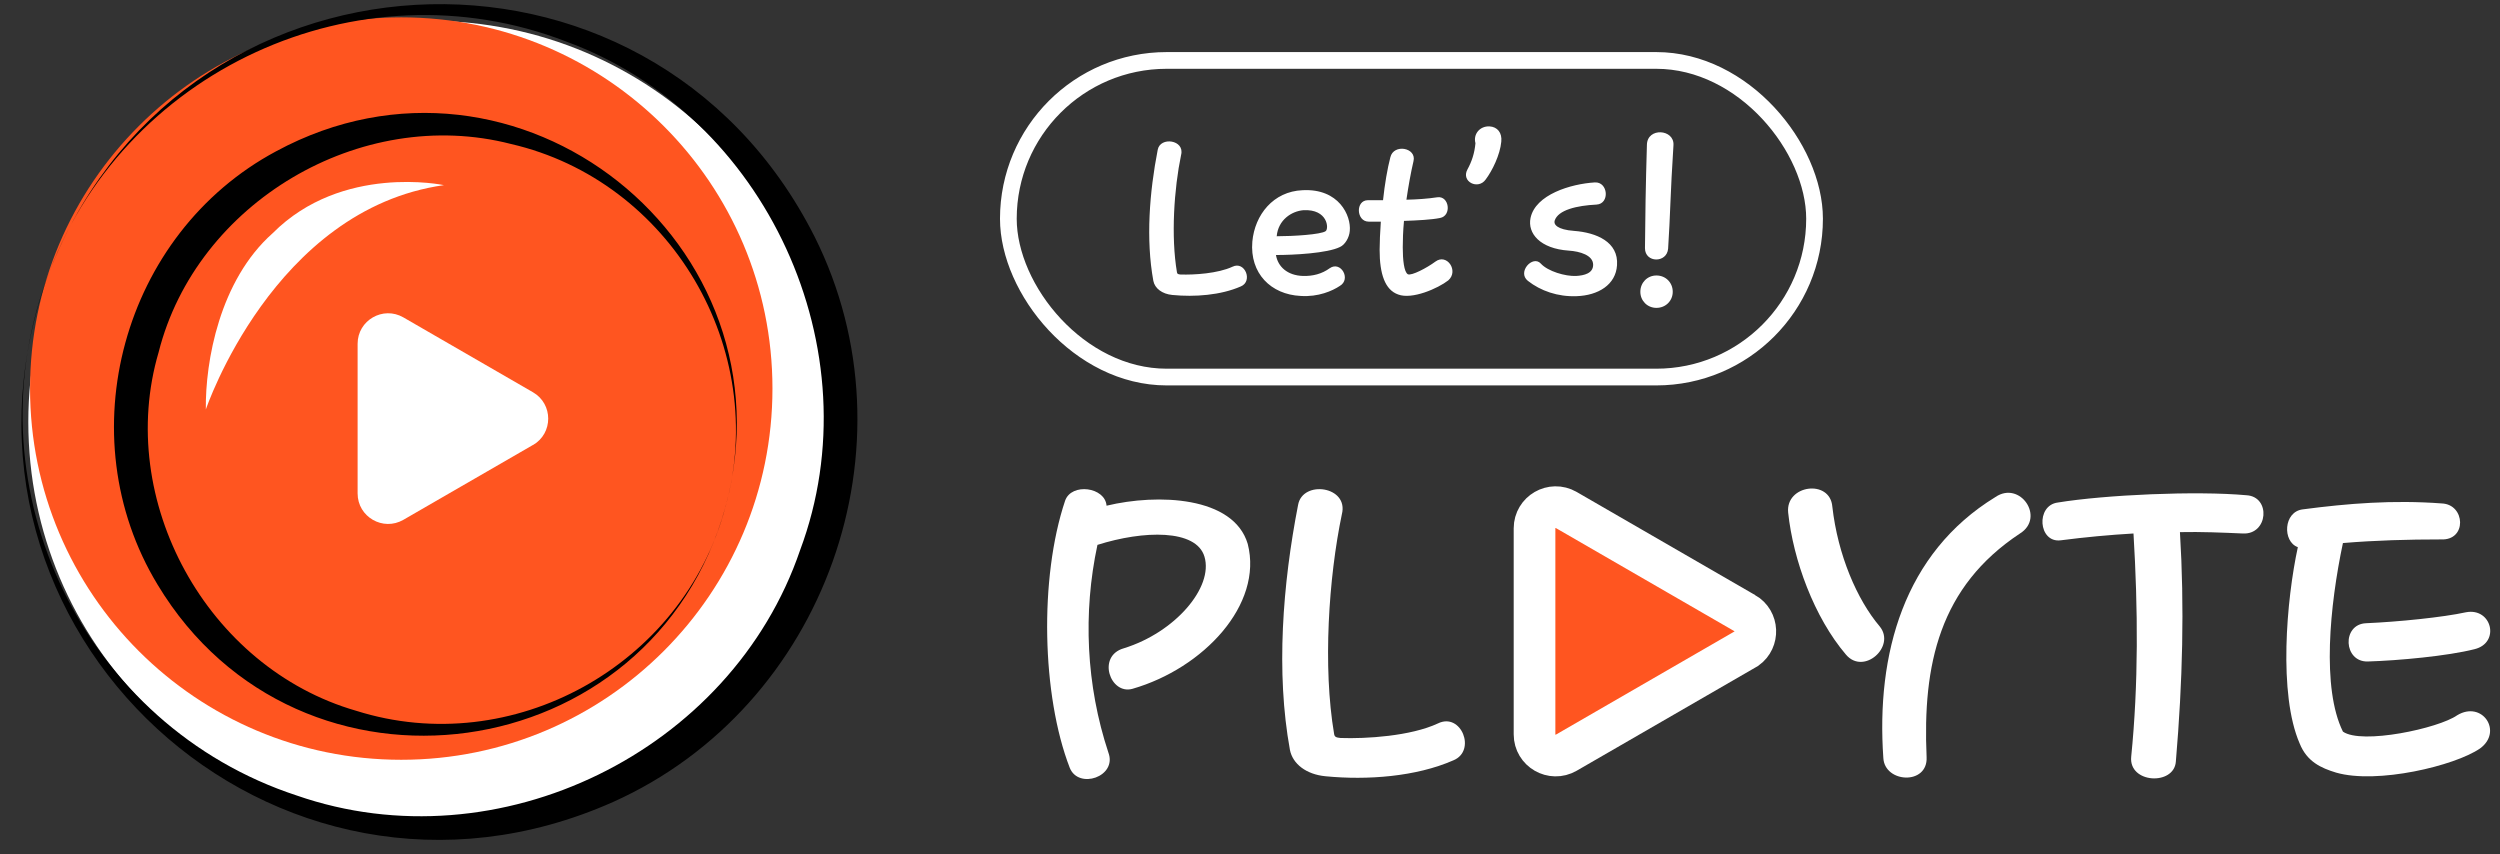 <svg width="240" height="82" viewBox="0 0 240 82" fill="none" xmlns="http://www.w3.org/2000/svg">
<rect x="0" y="0" width="240" height="82" fill="#333333" stroke="none"/>
<path d="M41.218 79C62.481 79 79.718 61.763 79.718 40.5C79.718 19.237 62.481 2 41.218 2C19.955 2 2.718 19.237 2.718 40.5C2.718 61.763 19.955 79 41.218 79Z" fill="white"/>
<path d="M38.52 72.939C58.201 72.939 74.156 56.984 74.156 37.302C74.156 17.621 58.201 1.666 38.52 1.666C18.838 1.666 2.884 17.621 2.884 37.302C2.884 56.984 18.838 72.939 38.52 72.939Z" fill="#FF5520"/>
<path d="M4.412 26.972C16.609 -6.342 62.213 -8.986 78.211 22.74C88.203 42.733 79.25 67.845 58.851 76.993C26.374 91.428 -7.244 60.471 4.421 26.972H4.412ZM4.412 26.972C-2.86 47.125 8.154 69.703 28.485 76.368C47.845 83.1 70.212 72.161 76.809 52.818C83.963 33.67 73.59 11.033 54.332 3.98C34.373 -3.732 11.55 6.767 4.421 26.972H4.412Z" fill="black"/>
<path d="M69.64 48.677C62.67 73.936 28.721 78.695 15.134 56.136C6.45 41.825 11.745 22.425 26.504 14.526C49.671 2.003 76.495 23.388 69.647 48.673L69.64 48.677ZM69.64 48.677C73.879 33.527 64.378 17.359 49.054 13.822C34.617 10.1 18.85 19.469 15.229 33.81C11.047 48.004 19.851 64.093 34.186 68.233C49.187 72.976 65.585 63.878 69.64 48.677Z" fill="black"/>
<path d="M51.165 42.716L38.723 49.904C36.772 51.028 34.331 49.626 34.331 47.37V33.003C34.331 30.747 36.772 29.345 38.723 30.469L51.165 37.657C53.116 38.78 53.116 41.601 51.165 42.725V42.716Z" fill="white"/>
<path d="M42.617 17.773C42.617 17.773 32.836 15.696 26.18 22.385C21.078 26.904 19.701 34.701 19.76 39.312C19.76 39.312 26.239 20.088 42.617 17.773Z" fill="white"/>
<path d="M107.891 62.234C112.832 60.703 116.504 56.375 115.63 53.445C114.843 50.778 109.771 50.909 105.355 52.308C103.956 58.823 104.262 65.775 106.404 72.246C107.279 74.564 103.518 75.832 102.688 73.689C100.021 66.781 99.758 55.5 102.25 48.067C102.863 46.318 106.098 46.756 106.229 48.548C111.126 47.368 118.428 47.63 119.784 52.221C121.27 58.036 115.542 64.157 108.721 66.125C106.579 66.737 105.267 62.977 107.891 62.234Z" fill="white"/>
<path d="M139.529 72.99C135.944 74.564 131.265 74.913 127.243 74.52C125.406 74.345 124.095 73.34 123.832 71.984C122.477 64.551 123.133 56.069 124.619 48.461C125.057 46.056 129.516 46.668 128.817 49.379C127.549 55.456 126.981 64.026 128.074 70.454C128.117 70.76 128.292 70.803 128.686 70.847C131.134 70.935 135.419 70.672 138.043 69.448C140.272 68.355 141.759 72.072 139.529 72.99Z" fill="white"/>
<path d="M175.904 48.636C176.428 53.27 178.265 57.555 180.451 60.135C182.025 62.059 178.921 64.857 177.215 62.846C174.155 59.261 172.144 53.751 171.663 49.204C171.4 46.537 175.685 45.968 175.904 48.636ZM180.801 72.771C180.101 62.802 182.768 53.096 191.557 47.718C193.918 46.1 196.366 49.685 193.918 51.215C186.179 56.331 184.561 63.808 184.954 72.684C185.086 75.394 180.932 75.176 180.801 72.771Z" fill="white"/>
<path d="M209.274 51.084C209.712 58.255 209.537 65.382 208.881 73.121C208.706 75.438 204.334 75.22 204.596 72.64C205.296 65.688 205.252 58.474 204.815 51.215C202.541 51.346 200.18 51.565 197.819 51.871C195.676 52.133 195.414 48.505 197.556 48.242C202.104 47.499 210.848 47.105 215.658 47.543C218.019 47.674 217.757 51.346 215.308 51.215C213.341 51.128 211.329 51.041 209.274 51.084Z" fill="white"/>
<path d="M238.082 71.853C235.677 73.514 228.2 75.307 224.265 74.17C222.822 73.733 221.467 73.121 220.767 71.372C218.712 66.65 219.499 57.555 220.593 52.527C219.106 52.002 219.193 49.117 221.074 48.898C225.402 48.33 229.731 47.98 234.409 48.33C236.683 48.417 236.858 51.915 234.322 51.784C231.217 51.784 228.026 51.871 224.921 52.133C223.653 58.124 222.866 66.081 224.921 70.235C226.714 71.503 234.103 69.929 235.896 68.661C238.301 67.218 240.312 70.235 238.082 71.853ZM236.727 58.779C239.219 58.299 240.05 61.709 237.557 62.321C234.978 62.977 230.255 63.414 227.326 63.502C224.965 63.589 224.79 59.916 227.151 59.829C230.212 59.698 234.54 59.261 236.727 58.779Z" fill="white"/>
<path d="M119.116 27.498C117.198 28.34 114.696 28.527 112.544 28.317C111.562 28.223 110.86 27.685 110.72 26.96C109.995 22.984 110.346 18.447 111.141 14.378C111.375 13.092 113.76 13.419 113.386 14.869C112.708 18.12 112.404 22.704 112.988 26.142C113.012 26.305 113.105 26.329 113.316 26.352C114.625 26.399 116.917 26.259 118.321 25.604C119.513 25.019 120.308 27.007 119.116 27.498ZM128.62 27.451C127.918 27.919 126.562 28.527 124.854 28.41C122.001 28.27 119.967 26.235 120.224 23.195C120.458 20.622 122.235 18.377 125.042 18.26C128.55 18.073 129.719 20.716 129.579 22.166C129.532 22.821 129.111 23.499 128.643 23.709C127.427 24.317 124.176 24.481 122.492 24.481C122.679 25.604 123.592 26.446 125.088 26.492C126.024 26.516 126.889 26.305 127.661 25.744C128.713 25.019 129.742 26.796 128.62 27.451ZM125.135 20.178C123.989 20.271 122.703 21.113 122.563 22.68C124.129 22.68 126.819 22.517 127.263 22.189C127.591 21.955 127.474 20.061 125.135 20.178ZM132.56 21.277H131.391C130.198 21.277 130.105 19.219 131.321 19.219H132.771C132.935 17.675 133.192 16.179 133.473 15.103C133.777 13.77 136.022 14.167 135.694 15.477C135.437 16.576 135.203 17.886 135.016 19.172C136.045 19.149 137.074 19.079 137.986 18.938C139.132 18.775 139.389 20.716 138.244 20.926C137.448 21.09 136.115 21.16 134.782 21.207C134.689 22.189 134.665 23.078 134.665 23.756C134.665 24.925 134.782 26.118 135.156 26.329C135.507 26.492 136.981 25.721 137.799 25.113C138.898 24.294 140.068 26.001 139.039 26.913C138.056 27.685 135.554 28.784 134.221 28.27C132.958 27.825 132.444 26.305 132.444 23.99C132.444 23.265 132.49 22.306 132.56 21.277ZM142.626 17.231C141.901 18.26 140.241 17.442 140.872 16.272C141.293 15.501 141.551 14.729 141.644 13.746C141.41 12.905 142.042 12.086 143.001 12.133C143.749 12.18 144.217 12.741 144.123 13.606C144.006 14.869 143.258 16.389 142.626 17.231ZM155.234 25.463C155.117 27.334 153.433 28.363 151.351 28.433C149.551 28.504 147.89 27.919 146.674 26.96C145.622 26.118 147.142 24.458 147.914 25.3C148.592 26.048 150.276 26.539 151.305 26.492C152.1 26.446 152.942 26.235 152.942 25.417C152.942 24.505 151.679 24.13 150.603 24.06C147.843 23.873 146.627 22.4 146.931 20.926C147.399 18.681 150.79 17.652 153.105 17.512C154.392 17.442 154.555 19.57 153.269 19.64C151.375 19.733 149.574 20.154 149.247 21.183C149.13 21.534 149.48 22.049 151.118 22.166C153.246 22.329 155.397 23.218 155.234 25.463ZM160.139 23.873C160.022 25.276 157.917 25.253 157.917 23.826C157.94 20.856 157.987 17.792 158.104 13.887C158.151 12.203 160.747 12.39 160.653 13.934C160.349 18.611 160.349 20.692 160.139 23.873ZM160.583 28.012C160.583 28.878 159.905 29.556 159.016 29.556C158.151 29.556 157.473 28.878 157.473 28.012C157.473 27.124 158.151 26.446 159.016 26.446C159.905 26.446 160.583 27.124 160.583 28.012Z" fill="white"/>
<rect x="96.802" y="5.802" width="77.395" height="30.395" rx="15.198" stroke="white" stroke-width="1.605"/>
<path d="M147.315 50.717C147.315 49.16 149.004 48.179 150.364 48.961C150.365 48.961 150.365 48.961 150.365 48.962L167.494 58.858L167.497 58.859C168.786 59.601 168.845 61.417 167.673 62.257L167.494 62.361L150.365 72.257C150.365 72.257 150.365 72.257 150.365 72.257C149.004 73.04 147.315 72.059 147.315 70.501V50.717Z" fill="#FF5520" stroke="white" stroke-width="4"/>
</svg>
